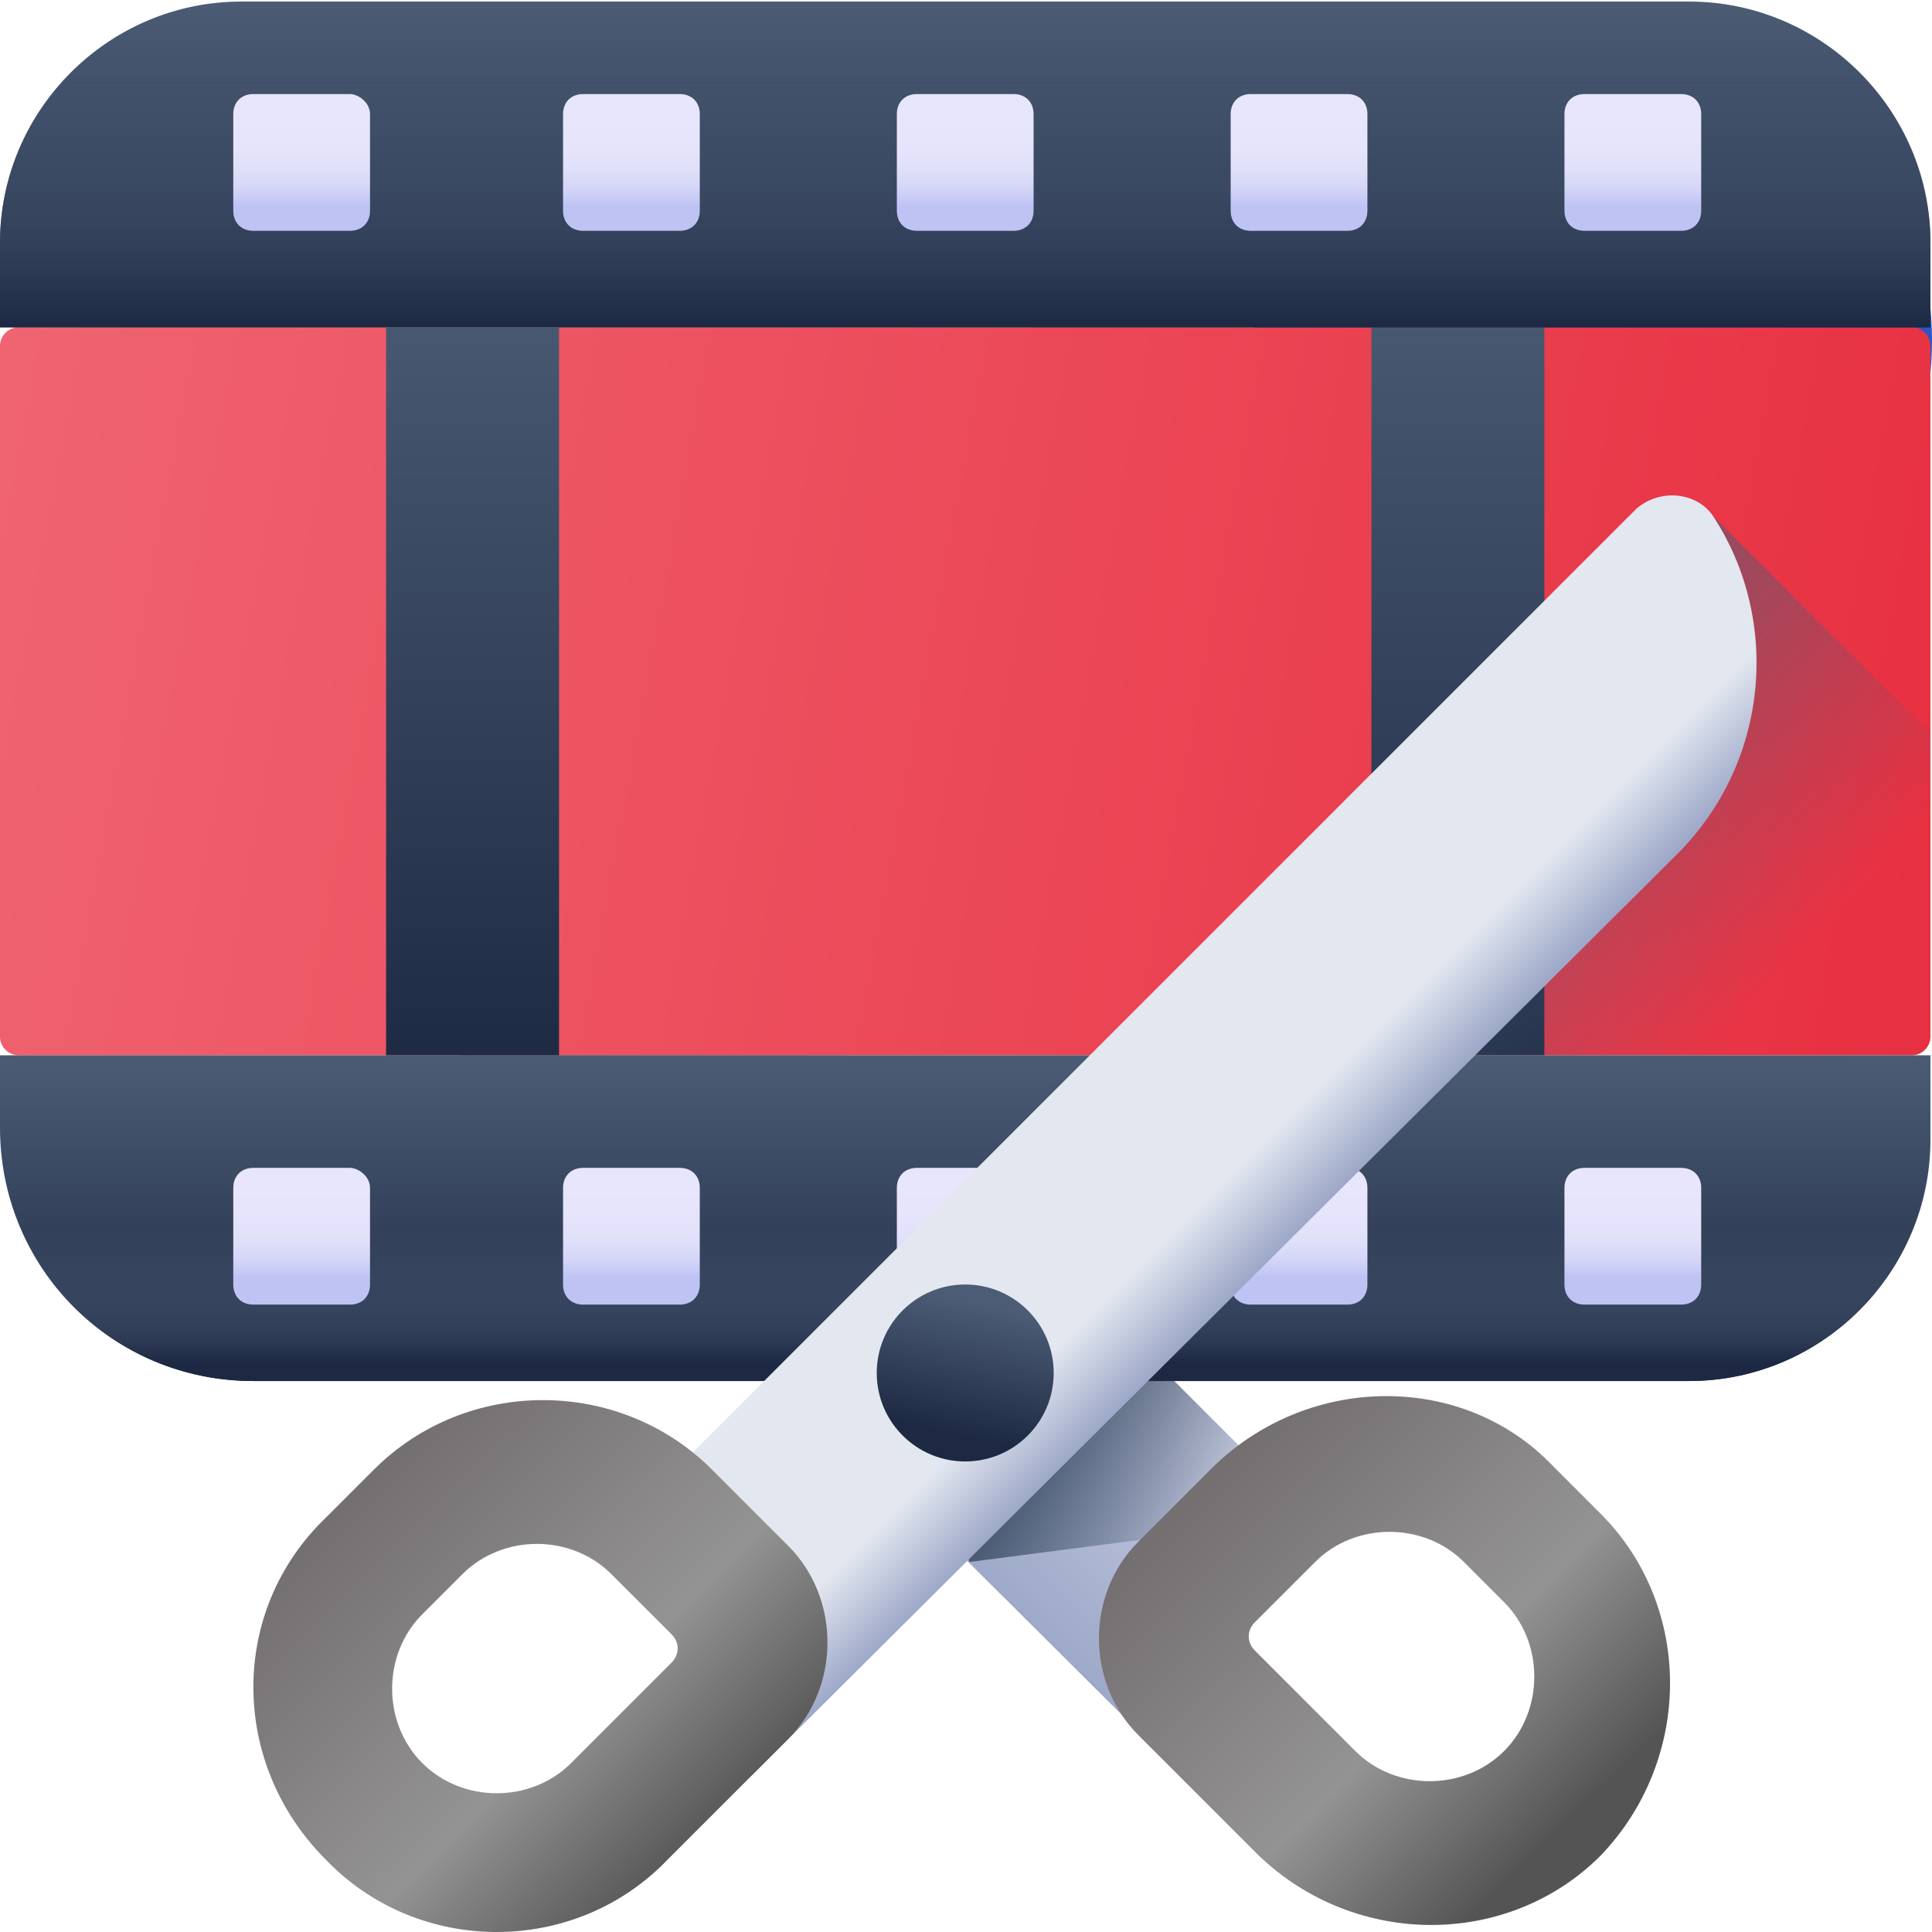 <svg width="140" height="140" viewBox="0 0 140 140" fill="none" xmlns="http://www.w3.org/2000/svg">
<circle cx="115.433" cy="24.68" r="24.567" fill="#2F52C6"/>
<path d="M15.738 37.125C16.904 35.085 19.527 35.085 21.276 36.542L92.093 107.068L85.39 128.343L18.361 61.605C11.658 54.902 10.784 44.702 15.738 37.125Z" fill="url(#paint0_linear_24_479)"/>
<path d="M84.225 99.2L95.008 109.983L70.236 113.188L68.779 107.068L84.225 99.2Z" fill="url(#paint1_linear_24_479)"/>
<path d="M88.012 106.194L82.475 111.731C78.686 115.52 78.686 121.931 82.475 125.72L91.218 134.463C98.212 141.166 109.286 141.166 115.989 134.463C122.692 127.468 122.692 116.394 115.989 109.691L112.492 106.194C106.081 99.491 95.006 99.491 88.012 106.194ZM108.995 116.103C111.909 119.017 111.909 123.971 108.995 126.886C106.081 129.8 101.126 129.8 98.212 126.886L90.926 119.6C90.343 119.017 90.343 118.143 90.926 117.56L95.298 113.188C98.212 110.274 103.166 110.274 106.081 113.188L108.995 116.103Z" fill="url(#paint2_linear_24_479)"/>
<g filter="url(#filter0_b_24_479)">
<path d="M0 25.072C0 24.325 0.606 23.719 1.353 23.719H138.534C139.281 23.719 139.887 24.325 139.887 25.072V75.115C139.887 75.862 139.281 76.468 138.534 76.468H1.353C0.606 76.468 0 75.862 0 75.115V25.072Z" fill="url(#paint3_linear_24_479)"/>
</g>
<path d="M99.379 23.719H111.911V76.468H99.379V23.719Z" fill="url(#paint4_linear_24_479)"/>
<path d="M122.401 0.113H17.486C7.869 0.113 0 7.982 0 17.599V23.719H139.887V17.599C139.887 7.982 132.018 0.113 122.401 0.113Z" fill="url(#paint5_linear_24_479)"/>
<path d="M122.401 0.113H17.486C7.869 0.113 0 7.982 0 17.599V23.719H139.887V17.599C139.887 7.982 132.018 0.113 122.401 0.113Z" fill="url(#paint6_linear_24_479)"/>
<path d="M0 76.468V81.714C0 91.914 8.16 100.074 18.36 100.074H122.401C132.018 100.074 139.887 92.205 139.887 82.588V76.468H0Z" fill="url(#paint7_linear_24_479)"/>
<path d="M0 76.468V81.714C0 91.914 8.16 100.074 18.36 100.074H122.401C132.018 100.074 139.887 92.205 139.887 82.588V76.468H0Z" fill="url(#paint8_linear_24_479)"/>
<path d="M25.356 6.816H18.361C17.487 6.816 16.904 7.399 16.904 8.273V15.267C16.904 16.142 17.487 16.725 18.361 16.725H25.356C26.23 16.725 26.813 16.142 26.813 15.267V8.273C26.813 7.399 25.939 6.816 25.356 6.816Z" fill="url(#paint9_linear_24_479)"/>
<path d="M49.253 6.816H42.258C41.384 6.816 40.801 7.399 40.801 8.273V15.268C40.801 16.142 41.384 16.725 42.258 16.725H49.253C50.127 16.725 50.71 16.142 50.71 15.268V8.273C50.71 7.399 50.127 6.816 49.253 6.816Z" fill="url(#paint10_linear_24_479)"/>
<path d="M73.441 6.816H66.447C65.572 6.816 64.989 7.399 64.989 8.273V15.267C64.989 16.142 65.572 16.725 66.447 16.725H73.441C74.315 16.725 74.898 16.142 74.898 15.267V8.273C74.898 7.399 74.315 6.816 73.441 6.816Z" fill="url(#paint11_linear_24_479)"/>
<path d="M97.631 6.816H90.636C89.762 6.816 89.179 7.399 89.179 8.273V15.267C89.179 16.142 89.762 16.725 90.636 16.725H97.631C98.505 16.725 99.088 16.142 99.088 15.267V8.273C99.088 7.399 98.505 6.816 97.631 6.816Z" fill="url(#paint12_linear_24_479)"/>
<path d="M121.818 6.816H114.823C113.949 6.816 113.366 7.399 113.366 8.273V15.267C113.366 16.142 113.949 16.725 114.823 16.725H121.818C122.692 16.725 123.275 16.142 123.275 15.267V8.273C123.275 7.399 122.692 6.816 121.818 6.816Z" fill="url(#paint13_linear_24_479)"/>
<path d="M25.356 84.628H18.361C17.487 84.628 16.904 85.211 16.904 86.085V93.08C16.904 93.954 17.487 94.537 18.361 94.537H25.356C26.23 94.537 26.813 93.954 26.813 93.08V86.085C26.813 85.211 25.939 84.628 25.356 84.628Z" fill="url(#paint14_linear_24_479)"/>
<path d="M49.253 84.628H42.258C41.384 84.628 40.801 85.211 40.801 86.085V93.08C40.801 93.954 41.384 94.537 42.258 94.537H49.253C50.127 94.537 50.71 93.954 50.71 93.08V86.085C50.71 85.211 50.127 84.628 49.253 84.628Z" fill="url(#paint15_linear_24_479)"/>
<path d="M73.441 84.628H66.447C65.572 84.628 64.989 85.211 64.989 86.085V93.08C64.989 93.954 65.572 94.537 66.447 94.537H73.441C74.315 94.537 74.898 93.954 74.898 93.08V86.085C74.898 85.211 74.315 84.628 73.441 84.628Z" fill="url(#paint16_linear_24_479)"/>
<path d="M97.631 84.628H90.636C89.762 84.628 89.179 85.211 89.179 86.085V93.08C89.179 93.954 89.762 94.537 90.636 94.537H97.631C98.505 94.537 99.088 93.954 99.088 93.08V86.085C99.088 85.211 98.505 84.628 97.631 84.628Z" fill="url(#paint17_linear_24_479)"/>
<path d="M121.818 84.628H114.823C113.949 84.628 113.366 85.211 113.366 86.085V93.08C113.366 93.954 113.949 94.537 114.823 94.537H121.818C122.692 94.537 123.275 93.954 123.275 93.08V86.085C123.275 85.211 122.692 84.628 121.818 84.628Z" fill="url(#paint18_linear_24_479)"/>
<path d="M139.888 53.154L124.151 37.416L93.259 76.468H139.888V53.154Z" fill="url(#paint19_linear_24_479)"/>
<path d="M124.149 37.416C122.983 35.668 120.36 35.376 118.612 36.833L47.794 107.651L54.497 128.634L121.235 62.188C128.229 55.485 129.103 44.993 124.149 37.416Z" fill="url(#paint20_linear_24_479)"/>
<path d="M27.104 106.485L23.607 109.983C16.612 116.686 16.612 127.76 23.607 134.754C30.309 141.749 41.675 141.749 48.378 134.754L57.121 126.011C60.91 122.223 60.91 115.811 57.121 112.023L51.584 106.485C44.881 99.782 33.807 99.782 27.104 106.485ZM33.515 114.063C36.429 111.148 41.384 111.148 44.298 114.063L48.67 118.434C49.252 119.017 49.252 119.891 48.67 120.474L41.384 127.76C38.469 130.674 33.515 130.674 30.601 127.76C27.686 124.846 27.686 119.891 30.601 116.977L33.515 114.063Z" fill="url(#paint21_linear_24_479)"/>
<path d="M69.943 105.903C73.484 105.903 76.355 103.032 76.355 99.491C76.355 95.95 73.484 93.08 69.943 93.08C66.402 93.08 63.532 95.95 63.532 99.491C63.532 103.032 66.402 105.903 69.943 105.903Z" fill="url(#paint22_linear_24_479)"/>
<path d="M27.978 23.719H40.51V76.468H27.978V23.719Z" fill="url(#paint23_linear_24_479)"/>
<defs>
<filter id="filter0_b_24_479" x="-13.531" y="10.188" width="166.949" height="79.811" filterUnits="userSpaceOnUse" color-interpolation-filters="sRGB">
<feFlood flood-opacity="0" result="BackgroundImageFix"/>
<feGaussianBlur in="BackgroundImageFix" stdDeviation="6.765"/>
<feComposite in2="SourceAlpha" operator="in" result="effect1_backgroundBlur_24_479"/>
<feBlend mode="normal" in="SourceGraphic" in2="effect1_backgroundBlur_24_479" result="shape"/>
</filter>
<linearGradient id="paint0_linear_24_479" x1="58.94" y1="74.097" x2="44.987" y2="88.133" gradientUnits="userSpaceOnUse">
<stop stop-color="#C9CEE2"/>
<stop offset="1" stop-color="#9EA9C9"/>
</linearGradient>
<linearGradient id="paint1_linear_24_479" x1="86.93" y1="112.425" x2="75.663" y2="105.206" gradientUnits="userSpaceOnUse">
<stop stop-color="#4C5C75" stop-opacity="0"/>
<stop offset="1" stop-color="#4C5C75"/>
</linearGradient>
<linearGradient id="paint2_linear_24_479" x1="112.106" y1="133.751" x2="85.759" y2="107.246" gradientUnits="userSpaceOnUse">
<stop stop-color="#545454"/>
<stop offset="0.366" stop-color="#949393"/>
<stop offset="1" stop-color="#726D6F"/>
</linearGradient>
<linearGradient id="paint3_linear_24_479" x1="142.928" y1="81.863" x2="-6.946" y2="54.31" gradientUnits="userSpaceOnUse">
<stop stop-color="#E72E3F"/>
<stop offset="1" stop-color="#F06471"/>
</linearGradient>
<linearGradient id="paint4_linear_24_479" x1="105.738" y1="18.549" x2="105.738" y2="78.444" gradientUnits="userSpaceOnUse">
<stop stop-color="#4C5C75"/>
<stop offset="1" stop-color="#1D2943"/>
</linearGradient>
<linearGradient id="paint5_linear_24_479" x1="69.944" y1="0.113" x2="69.944" y2="23.681" gradientUnits="userSpaceOnUse">
<stop stop-color="#4C5C75"/>
<stop offset="1" stop-color="#1D2943"/>
</linearGradient>
<linearGradient id="paint6_linear_24_479" x1="69.944" y1="0.119" x2="69.944" y2="23.664" gradientUnits="userSpaceOnUse">
<stop stop-color="#4C5C75" stop-opacity="0"/>
<stop offset="0.331" stop-color="#495972" stop-opacity="0.331"/>
<stop offset="0.578" stop-color="#404F69" stop-opacity="0.578"/>
<stop offset="0.798" stop-color="#323F59" stop-opacity="0.798"/>
<stop offset="1" stop-color="#1D2943"/>
</linearGradient>
<linearGradient id="paint7_linear_24_479" x1="69.944" y1="76.372" x2="69.944" y2="99.917" gradientUnits="userSpaceOnUse">
<stop stop-color="#4C5C75"/>
<stop offset="1" stop-color="#1D2943"/>
</linearGradient>
<linearGradient id="paint8_linear_24_479" x1="69.944" y1="89.008" x2="69.944" y2="98.786" gradientUnits="userSpaceOnUse">
<stop stop-color="#4C5C75" stop-opacity="0"/>
<stop offset="0.331" stop-color="#495972" stop-opacity="0.331"/>
<stop offset="0.578" stop-color="#404F69" stop-opacity="0.578"/>
<stop offset="0.798" stop-color="#323F59" stop-opacity="0.798"/>
<stop offset="1" stop-color="#1D2943"/>
</linearGradient>
<linearGradient id="paint9_linear_24_479" x1="21.675" y1="5.149" x2="21.675" y2="14.924" gradientUnits="userSpaceOnUse">
<stop stop-color="#E9E7FC"/>
<stop offset="0.533" stop-color="#E7E5FC"/>
<stop offset="0.725" stop-color="#E0E0FA"/>
<stop offset="0.862" stop-color="#D5D6F8"/>
<stop offset="0.971" stop-color="#C4C8F5"/>
<stop offset="1" stop-color="#BEC3F4"/>
</linearGradient>
<linearGradient id="paint10_linear_24_479" x1="45.811" y1="5.149" x2="45.811" y2="14.924" gradientUnits="userSpaceOnUse">
<stop stop-color="#E9E7FC"/>
<stop offset="0.533" stop-color="#E7E5FC"/>
<stop offset="0.725" stop-color="#E0E0FA"/>
<stop offset="0.862" stop-color="#D5D6F8"/>
<stop offset="0.971" stop-color="#C4C8F5"/>
<stop offset="1" stop-color="#BEC3F4"/>
</linearGradient>
<linearGradient id="paint11_linear_24_479" x1="69.944" y1="5.149" x2="69.944" y2="14.924" gradientUnits="userSpaceOnUse">
<stop stop-color="#E9E7FC"/>
<stop offset="0.533" stop-color="#E7E5FC"/>
<stop offset="0.725" stop-color="#E0E0FA"/>
<stop offset="0.862" stop-color="#D5D6F8"/>
<stop offset="0.971" stop-color="#C4C8F5"/>
<stop offset="1" stop-color="#BEC3F4"/>
</linearGradient>
<linearGradient id="paint12_linear_24_479" x1="94.081" y1="5.149" x2="94.081" y2="14.924" gradientUnits="userSpaceOnUse">
<stop stop-color="#E9E7FC"/>
<stop offset="0.533" stop-color="#E7E5FC"/>
<stop offset="0.725" stop-color="#E0E0FA"/>
<stop offset="0.862" stop-color="#D5D6F8"/>
<stop offset="0.971" stop-color="#C4C8F5"/>
<stop offset="1" stop-color="#BEC3F4"/>
</linearGradient>
<linearGradient id="paint13_linear_24_479" x1="118.213" y1="5.149" x2="118.213" y2="14.924" gradientUnits="userSpaceOnUse">
<stop stop-color="#E9E7FC"/>
<stop offset="0.533" stop-color="#E7E5FC"/>
<stop offset="0.725" stop-color="#E0E0FA"/>
<stop offset="0.862" stop-color="#D5D6F8"/>
<stop offset="0.971" stop-color="#C4C8F5"/>
<stop offset="1" stop-color="#BEC3F4"/>
</linearGradient>
<linearGradient id="paint14_linear_24_479" x1="21.675" y1="82.772" x2="21.675" y2="92.549" gradientUnits="userSpaceOnUse">
<stop stop-color="#E9E7FC"/>
<stop offset="0.533" stop-color="#E7E5FC"/>
<stop offset="0.725" stop-color="#E0E0FA"/>
<stop offset="0.862" stop-color="#D5D6F8"/>
<stop offset="0.971" stop-color="#C4C8F5"/>
<stop offset="1" stop-color="#BEC3F4"/>
</linearGradient>
<linearGradient id="paint15_linear_24_479" x1="45.811" y1="82.772" x2="45.811" y2="92.549" gradientUnits="userSpaceOnUse">
<stop stop-color="#E9E7FC"/>
<stop offset="0.533" stop-color="#E7E5FC"/>
<stop offset="0.725" stop-color="#E0E0FA"/>
<stop offset="0.862" stop-color="#D5D6F8"/>
<stop offset="0.971" stop-color="#C4C8F5"/>
<stop offset="1" stop-color="#BEC3F4"/>
</linearGradient>
<linearGradient id="paint16_linear_24_479" x1="69.944" y1="82.772" x2="69.944" y2="92.549" gradientUnits="userSpaceOnUse">
<stop stop-color="#E9E7FC"/>
<stop offset="0.533" stop-color="#E7E5FC"/>
<stop offset="0.725" stop-color="#E0E0FA"/>
<stop offset="0.862" stop-color="#D5D6F8"/>
<stop offset="0.971" stop-color="#C4C8F5"/>
<stop offset="1" stop-color="#BEC3F4"/>
</linearGradient>
<linearGradient id="paint17_linear_24_479" x1="94.081" y1="82.772" x2="94.081" y2="92.549" gradientUnits="userSpaceOnUse">
<stop stop-color="#E9E7FC"/>
<stop offset="0.533" stop-color="#E7E5FC"/>
<stop offset="0.725" stop-color="#E0E0FA"/>
<stop offset="0.862" stop-color="#D5D6F8"/>
<stop offset="0.971" stop-color="#C4C8F5"/>
<stop offset="1" stop-color="#BEC3F4"/>
</linearGradient>
<linearGradient id="paint18_linear_24_479" x1="118.213" y1="82.772" x2="118.213" y2="92.549" gradientUnits="userSpaceOnUse">
<stop stop-color="#E9E7FC"/>
<stop offset="0.533" stop-color="#E7E5FC"/>
<stop offset="0.725" stop-color="#E0E0FA"/>
<stop offset="0.862" stop-color="#D5D6F8"/>
<stop offset="0.971" stop-color="#C4C8F5"/>
<stop offset="1" stop-color="#BEC3F4"/>
</linearGradient>
<linearGradient id="paint19_linear_24_479" x1="126.45" y1="73.42" x2="92.23" y2="41.514" gradientUnits="userSpaceOnUse">
<stop stop-color="#4C5C75" stop-opacity="0"/>
<stop offset="1" stop-color="#4C5C75"/>
</linearGradient>
<linearGradient id="paint20_linear_24_479" x1="90.323" y1="83.929" x2="94.746" y2="88.353" gradientUnits="userSpaceOnUse">
<stop stop-color="#E3E7F0"/>
<stop offset="0" stop-color="#E3E7F0"/>
<stop offset="1" stop-color="#9EA9C9"/>
</linearGradient>
<linearGradient id="paint21_linear_24_479" x1="51.005" y1="134.228" x2="24.508" y2="107.583" gradientUnits="userSpaceOnUse">
<stop stop-color="#545454"/>
<stop offset="0.366" stop-color="#949393"/>
<stop offset="1" stop-color="#726D6F"/>
</linearGradient>
<linearGradient id="paint22_linear_24_479" x1="71.014" y1="94.482" x2="68.938" y2="103.92" gradientUnits="userSpaceOnUse">
<stop stop-color="#4C5C75"/>
<stop offset="0.133" stop-color="#46556E"/>
<stop offset="1" stop-color="#1D2943"/>
</linearGradient>
<linearGradient id="paint23_linear_24_479" x1="34.154" y1="18.549" x2="34.154" y2="78.444" gradientUnits="userSpaceOnUse">
<stop stop-color="#4C5C75"/>
<stop offset="1" stop-color="#1D2943"/>
</linearGradient>
</defs>
</svg>
